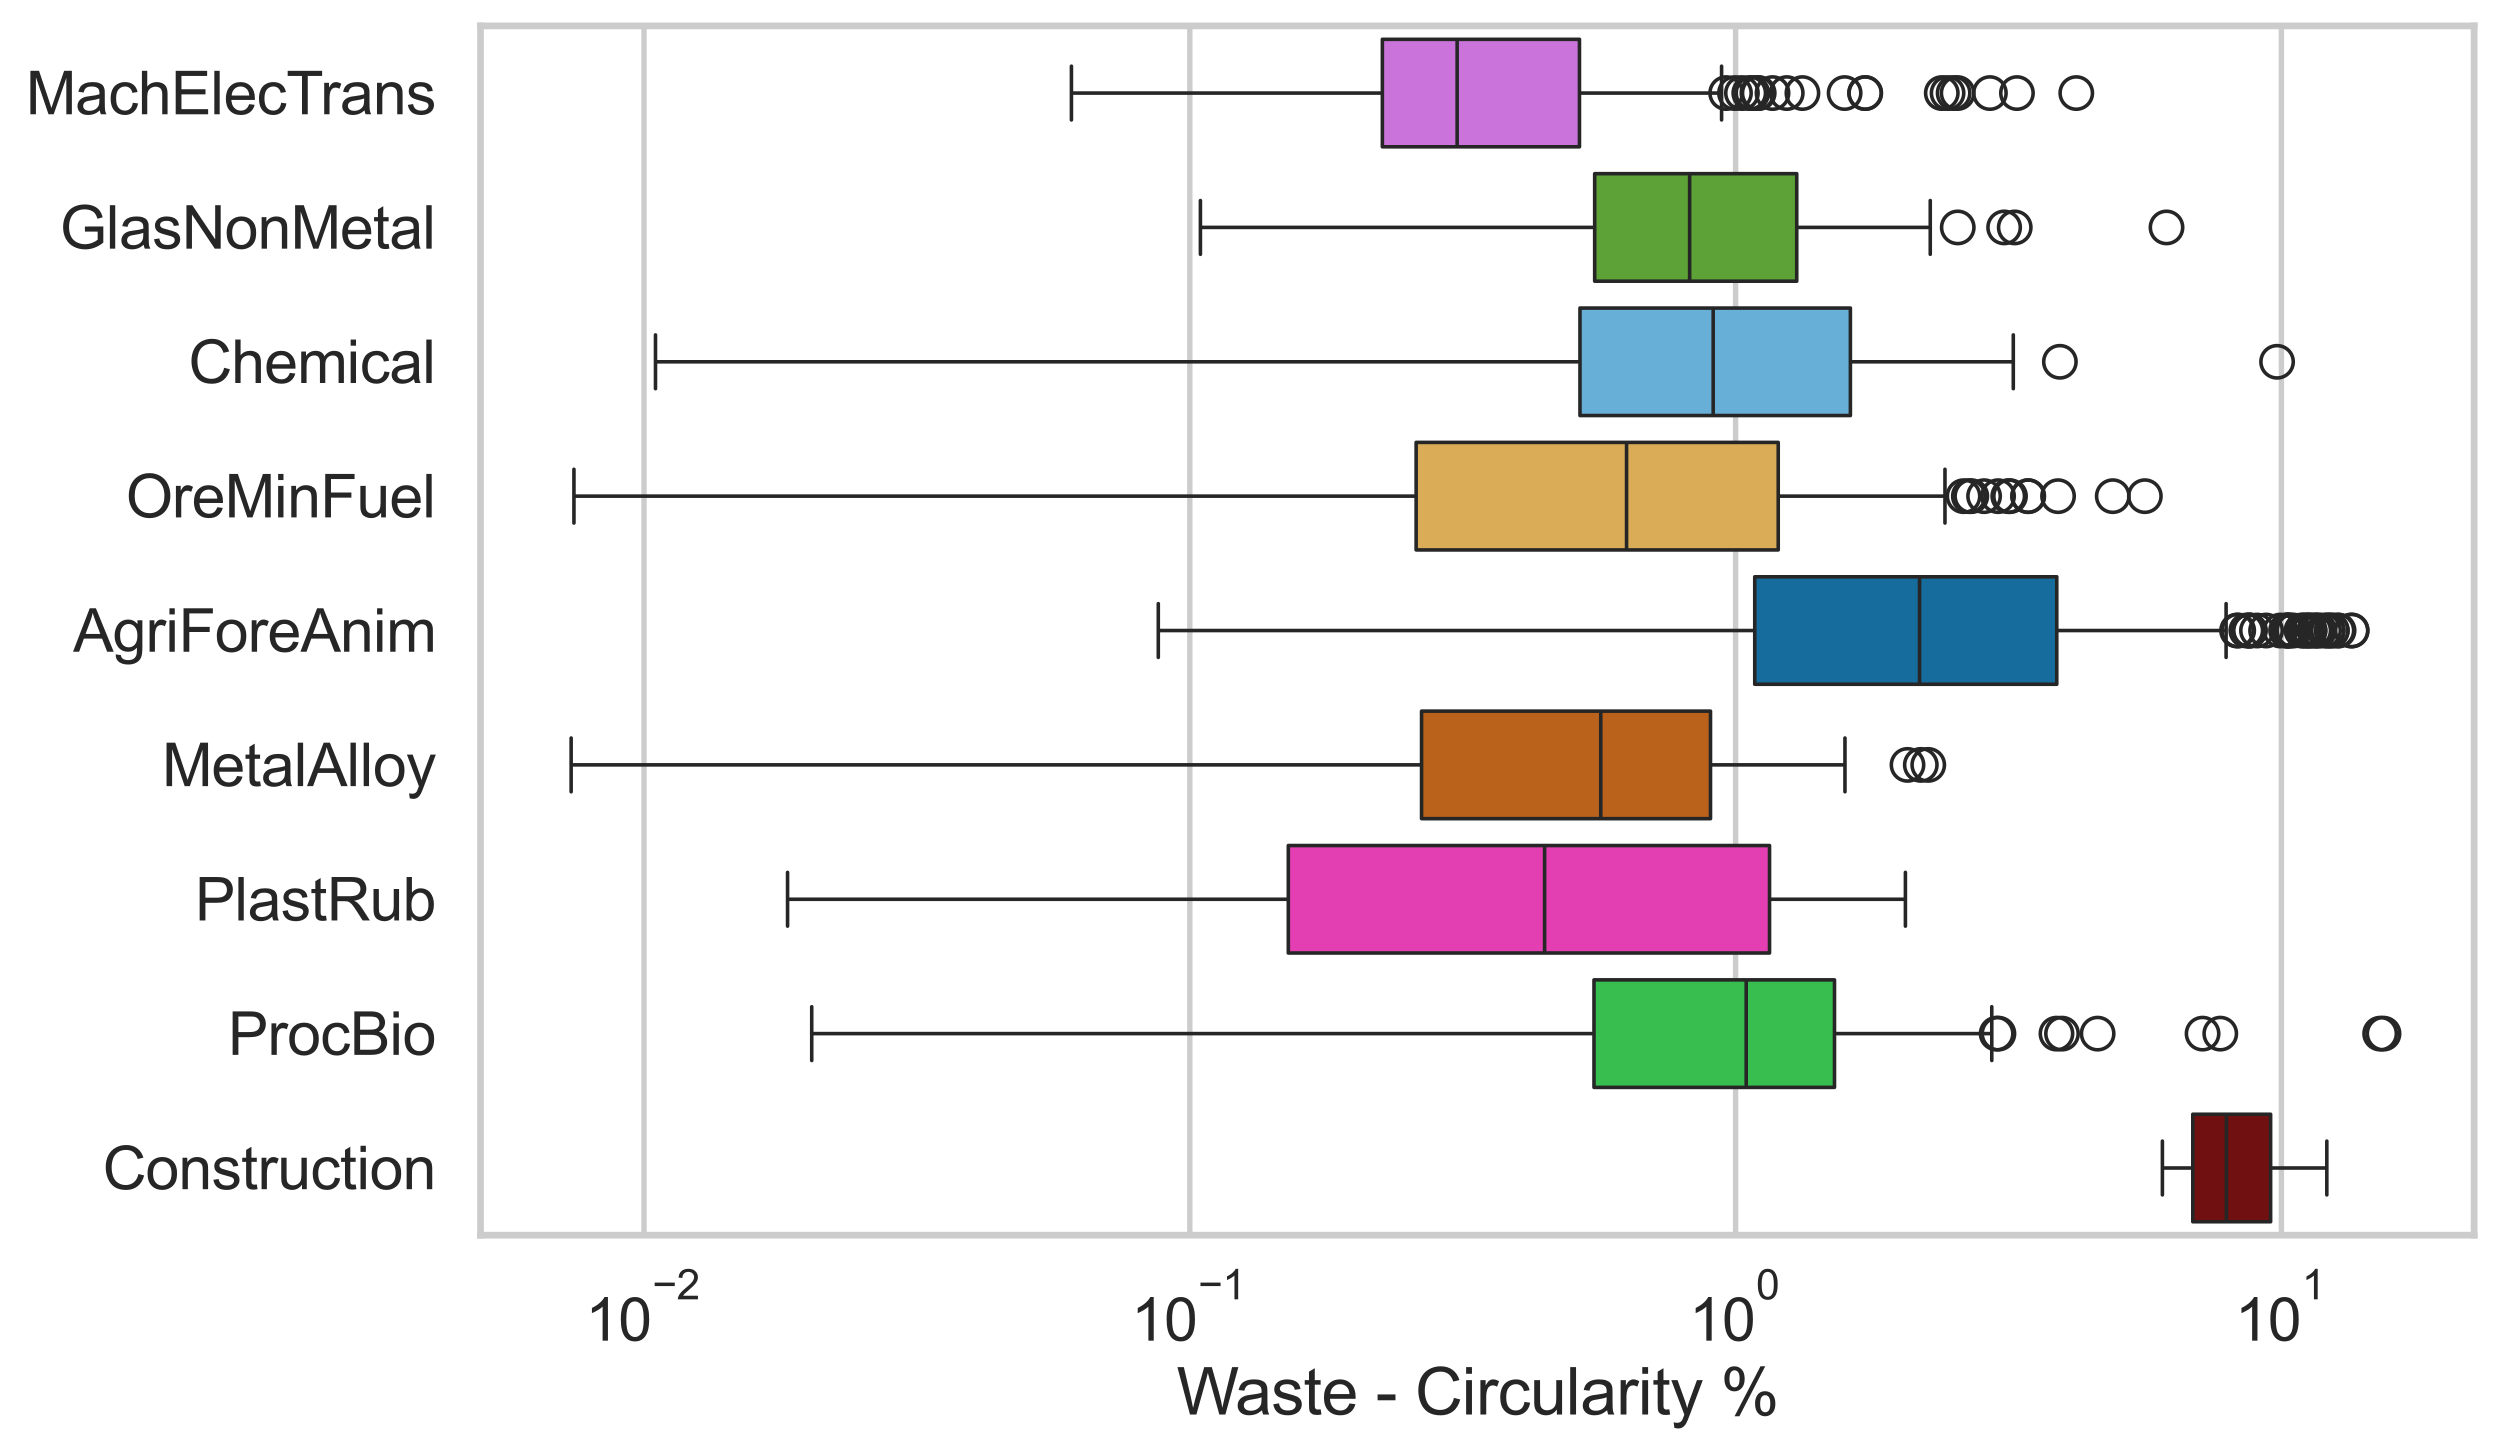 <?xml version="1.0" encoding="utf-8" standalone="no"?>
<!DOCTYPE svg PUBLIC "-//W3C//DTD SVG 1.1//EN"
  "http://www.w3.org/Graphics/SVG/1.1/DTD/svg11.dtd">
<svg xmlns:xlink="http://www.w3.org/1999/xlink" width="695.577pt" height="404.551pt" viewBox="0 0 695.577 404.551" xmlns="http://www.w3.org/2000/svg" version="1.1">
 <defs>
  <style type="text/css">*{stroke-linejoin: round; stroke-linecap: butt}</style>
 </defs>
 <g id="figure_1">
  <g id="patch_1">
   <path d="M 0 404.551 
L 695.577 404.551 
L 695.577 0 
L 0 0 
z
" style="fill: #ffffff"/>
  </g>
  <g id="axes_1">
   <g id="patch_2">
    <path d="M 133.697 343.665 
L 688.377 343.665 
L 688.377 7.2 
L 133.697 7.2 
z
" style="fill: #ffffff"/>
   </g>
   <g id="matplotlib.axis_1">
    <g id="xtick_1">
     <g id="line2d_1">
      <path d="M 179.188 343.665 
L 179.188 7.2 
" clip-path="url(#pd860e2f54c)" style="fill: none; stroke: #cccccc; stroke-width: 1.5; stroke-linecap: round"/>
     </g>
     <g id="text_1">
      <!-- $\mathdefault{10^{-2}}$ -->
      <g style="fill: #262626" transform="translate(162.853 373.18) scale(0.165 -0.165)">
       <defs>
        <path id="ArialMT-31" d="M 2384 0 
L 1822 0 
L 1822 3584 
Q 1619 3391 1289 3197 
Q 959 3003 697 2906 
L 697 3450 
Q 1169 3672 1522 3987 
Q 1875 4303 2022 4600 
L 2384 4600 
L 2384 0 
z
" transform="scale(0.016)"/>
        <path id="ArialMT-30" d="M 266 2259 
Q 266 3072 433 3567 
Q 600 4063 929 4331 
Q 1259 4600 1759 4600 
Q 2128 4600 2406 4451 
Q 2684 4303 2865 4023 
Q 3047 3744 3150 3342 
Q 3253 2941 3253 2259 
Q 3253 1453 3087 958 
Q 2922 463 2592 192 
Q 2263 -78 1759 -78 
Q 1097 -78 719 397 
Q 266 969 266 2259 
z
M 844 2259 
Q 844 1131 1108 757 
Q 1372 384 1759 384 
Q 2147 384 2411 759 
Q 2675 1134 2675 2259 
Q 2675 3391 2411 3762 
Q 2147 4134 1753 4134 
Q 1366 4134 1134 3806 
Q 844 3388 844 2259 
z
" transform="scale(0.016)"/>
        <path id="ArialMT-2212" d="M 3381 1997 
L 356 1997 
L 356 2522 
L 3381 2522 
L 3381 1997 
z
" transform="scale(0.016)"/>
        <path id="ArialMT-32" d="M 3222 541 
L 3222 0 
L 194 0 
Q 188 203 259 391 
Q 375 700 629 1000 
Q 884 1300 1366 1694 
Q 2113 2306 2375 2664 
Q 2638 3022 2638 3341 
Q 2638 3675 2398 3904 
Q 2159 4134 1775 4134 
Q 1369 4134 1125 3890 
Q 881 3647 878 3216 
L 300 3275 
Q 359 3922 746 4261 
Q 1134 4600 1788 4600 
Q 2447 4600 2831 4234 
Q 3216 3869 3216 3328 
Q 3216 3053 3103 2787 
Q 2991 2522 2730 2228 
Q 2469 1934 1863 1422 
Q 1356 997 1212 845 
Q 1069 694 975 541 
L 3222 541 
z
" transform="scale(0.016)"/>
       </defs>
       <use xlink:href="#ArialMT-31" transform="translate(0 0.994)"/>
       <use xlink:href="#ArialMT-30" transform="translate(55.615 0.994)"/>
       <use xlink:href="#ArialMT-2212" transform="translate(112.973 70.688) scale(0.7)"/>
       <use xlink:href="#ArialMT-32" transform="translate(153.852 70.688) scale(0.7)"/>
      </g>
     </g>
    </g>
    <g id="xtick_2">
     <g id="line2d_2">
      <path d="M 331.044 343.665 
L 331.044 7.2 
" clip-path="url(#pd860e2f54c)" style="fill: none; stroke: #cccccc; stroke-width: 1.5; stroke-linecap: round"/>
     </g>
     <g id="text_2">
      <!-- $\mathdefault{10^{-1}}$ -->
      <g style="fill: #262626" transform="translate(314.709 373.18) scale(0.165 -0.165)">
       <use xlink:href="#ArialMT-31" transform="translate(0 0.994)"/>
       <use xlink:href="#ArialMT-30" transform="translate(55.615 0.994)"/>
       <use xlink:href="#ArialMT-2212" transform="translate(112.973 70.688) scale(0.7)"/>
       <use xlink:href="#ArialMT-31" transform="translate(153.852 70.688) scale(0.7)"/>
      </g>
     </g>
    </g>
    <g id="xtick_3">
     <g id="line2d_3">
      <path d="M 482.899 343.665 
L 482.899 7.2 
" clip-path="url(#pd860e2f54c)" style="fill: none; stroke: #cccccc; stroke-width: 1.5; stroke-linecap: round"/>
     </g>
     <g id="text_3">
      <!-- $\mathdefault{10^{0}}$ -->
      <g style="fill: #262626" transform="translate(469.947 373.18) scale(0.165 -0.165)">
       <use xlink:href="#ArialMT-31" transform="translate(0 0.994)"/>
       <use xlink:href="#ArialMT-30" transform="translate(55.615 0.994)"/>
       <use xlink:href="#ArialMT-30" transform="translate(112.973 70.688) scale(0.7)"/>
      </g>
     </g>
    </g>
    <g id="xtick_4">
     <g id="line2d_4">
      <path d="M 634.755 343.665 
L 634.755 7.2 
" clip-path="url(#pd860e2f54c)" style="fill: none; stroke: #cccccc; stroke-width: 1.5; stroke-linecap: round"/>
     </g>
     <g id="text_4">
      <!-- $\mathdefault{10^{1}}$ -->
      <g style="fill: #262626" transform="translate(621.802 373.18) scale(0.165 -0.165)">
       <use xlink:href="#ArialMT-31" transform="translate(0 0.994)"/>
       <use xlink:href="#ArialMT-30" transform="translate(55.615 0.994)"/>
       <use xlink:href="#ArialMT-31" transform="translate(112.973 70.688) scale(0.7)"/>
      </g>
     </g>
    </g>
    <g id="xtick_5"/>
    <g id="xtick_6"/>
    <g id="xtick_7"/>
    <g id="xtick_8"/>
    <g id="xtick_9"/>
    <g id="xtick_10"/>
    <g id="xtick_11"/>
    <g id="xtick_12"/>
    <g id="xtick_13"/>
    <g id="xtick_14"/>
    <g id="xtick_15"/>
    <g id="xtick_16"/>
    <g id="xtick_17"/>
    <g id="xtick_18"/>
    <g id="xtick_19"/>
    <g id="xtick_20"/>
    <g id="xtick_21"/>
    <g id="xtick_22"/>
    <g id="xtick_23"/>
    <g id="xtick_24"/>
    <g id="xtick_25"/>
    <g id="xtick_26"/>
    <g id="xtick_27"/>
    <g id="xtick_28"/>
    <g id="xtick_29"/>
    <g id="xtick_30"/>
    <g id="xtick_31"/>
    <g id="xtick_32"/>
    <g id="xtick_33"/>
    <g id="text_5">
     <!-- Waste - Circularity % -->
     <g style="fill: #262626" transform="translate(327.366 393.563) scale(0.18 -0.18)">
      <defs>
       <path id="ArialMT-57" d="M 1294 0 
L 78 4581 
L 700 4581 
L 1397 1578 
Q 1509 1106 1591 641 
Q 1766 1375 1797 1488 
L 2669 4581 
L 3400 4581 
L 4056 2263 
Q 4303 1400 4413 641 
Q 4500 1075 4641 1638 
L 5359 4581 
L 5969 4581 
L 4713 0 
L 4128 0 
L 3163 3491 
Q 3041 3928 3019 4028 
Q 2947 3713 2884 3491 
L 1913 0 
L 1294 0 
z
" transform="scale(0.016)"/>
       <path id="ArialMT-61" d="M 2588 409 
Q 2275 144 1986 34 
Q 1697 -75 1366 -75 
Q 819 -75 525 192 
Q 231 459 231 875 
Q 231 1119 342 1320 
Q 453 1522 633 1644 
Q 813 1766 1038 1828 
Q 1203 1872 1538 1913 
Q 2219 1994 2541 2106 
Q 2544 2222 2544 2253 
Q 2544 2597 2384 2738 
Q 2169 2928 1744 2928 
Q 1347 2928 1158 2789 
Q 969 2650 878 2297 
L 328 2372 
Q 403 2725 575 2942 
Q 747 3159 1072 3276 
Q 1397 3394 1825 3394 
Q 2250 3394 2515 3294 
Q 2781 3194 2906 3042 
Q 3031 2891 3081 2659 
Q 3109 2516 3109 2141 
L 3109 1391 
Q 3109 606 3145 398 
Q 3181 191 3288 0 
L 2700 0 
Q 2613 175 2588 409 
z
M 2541 1666 
Q 2234 1541 1622 1453 
Q 1275 1403 1131 1340 
Q 988 1278 909 1158 
Q 831 1038 831 891 
Q 831 666 1001 516 
Q 1172 366 1500 366 
Q 1825 366 2078 508 
Q 2331 650 2450 897 
Q 2541 1088 2541 1459 
L 2541 1666 
z
" transform="scale(0.016)"/>
       <path id="ArialMT-73" d="M 197 991 
L 753 1078 
Q 800 744 1014 566 
Q 1228 388 1613 388 
Q 2000 388 2187 545 
Q 2375 703 2375 916 
Q 2375 1106 2209 1216 
Q 2094 1291 1634 1406 
Q 1016 1563 777 1677 
Q 538 1791 414 1992 
Q 291 2194 291 2438 
Q 291 2659 392 2848 
Q 494 3038 669 3163 
Q 800 3259 1026 3326 
Q 1253 3394 1513 3394 
Q 1903 3394 2198 3281 
Q 2494 3169 2634 2976 
Q 2775 2784 2828 2463 
L 2278 2388 
Q 2241 2644 2061 2787 
Q 1881 2931 1553 2931 
Q 1166 2931 1000 2803 
Q 834 2675 834 2503 
Q 834 2394 903 2306 
Q 972 2216 1119 2156 
Q 1203 2125 1616 2013 
Q 2213 1853 2448 1751 
Q 2684 1650 2818 1456 
Q 2953 1263 2953 975 
Q 2953 694 2789 445 
Q 2625 197 2315 61 
Q 2006 -75 1616 -75 
Q 969 -75 630 194 
Q 291 463 197 991 
z
" transform="scale(0.016)"/>
       <path id="ArialMT-74" d="M 1650 503 
L 1731 6 
Q 1494 -44 1306 -44 
Q 1000 -44 831 53 
Q 663 150 594 308 
Q 525 466 525 972 
L 525 2881 
L 113 2881 
L 113 3319 
L 525 3319 
L 525 4141 
L 1084 4478 
L 1084 3319 
L 1650 3319 
L 1650 2881 
L 1084 2881 
L 1084 941 
Q 1084 700 1114 631 
Q 1144 563 1211 522 
Q 1278 481 1403 481 
Q 1497 481 1650 503 
z
" transform="scale(0.016)"/>
       <path id="ArialMT-65" d="M 2694 1069 
L 3275 997 
Q 3138 488 2766 206 
Q 2394 -75 1816 -75 
Q 1088 -75 661 373 
Q 234 822 234 1631 
Q 234 2469 665 2931 
Q 1097 3394 1784 3394 
Q 2450 3394 2872 2941 
Q 3294 2488 3294 1666 
Q 3294 1616 3291 1516 
L 816 1516 
Q 847 969 1125 678 
Q 1403 388 1819 388 
Q 2128 388 2347 550 
Q 2566 713 2694 1069 
z
M 847 1978 
L 2700 1978 
Q 2663 2397 2488 2606 
Q 2219 2931 1791 2931 
Q 1403 2931 1139 2672 
Q 875 2413 847 1978 
z
" transform="scale(0.016)"/>
       <path id="ArialMT-20" transform="scale(0.016)"/>
       <path id="ArialMT-2d" d="M 203 1375 
L 203 1941 
L 1931 1941 
L 1931 1375 
L 203 1375 
z
" transform="scale(0.016)"/>
       <path id="ArialMT-43" d="M 3763 1606 
L 4369 1453 
Q 4178 706 3683 314 
Q 3188 -78 2472 -78 
Q 1731 -78 1267 223 
Q 803 525 561 1097 
Q 319 1669 319 2325 
Q 319 3041 592 3573 
Q 866 4106 1370 4382 
Q 1875 4659 2481 4659 
Q 3169 4659 3637 4309 
Q 4106 3959 4291 3325 
L 3694 3184 
Q 3534 3684 3231 3912 
Q 2928 4141 2469 4141 
Q 1941 4141 1586 3887 
Q 1231 3634 1087 3207 
Q 944 2781 944 2328 
Q 944 1744 1114 1308 
Q 1284 872 1643 656 
Q 2003 441 2422 441 
Q 2931 441 3284 734 
Q 3638 1028 3763 1606 
z
" transform="scale(0.016)"/>
       <path id="ArialMT-69" d="M 425 3934 
L 425 4581 
L 988 4581 
L 988 3934 
L 425 3934 
z
M 425 0 
L 425 3319 
L 988 3319 
L 988 0 
L 425 0 
z
" transform="scale(0.016)"/>
       <path id="ArialMT-72" d="M 416 0 
L 416 3319 
L 922 3319 
L 922 2816 
Q 1116 3169 1280 3281 
Q 1444 3394 1641 3394 
Q 1925 3394 2219 3213 
L 2025 2691 
Q 1819 2813 1613 2813 
Q 1428 2813 1281 2702 
Q 1134 2591 1072 2394 
Q 978 2094 978 1738 
L 978 0 
L 416 0 
z
" transform="scale(0.016)"/>
       <path id="ArialMT-63" d="M 2588 1216 
L 3141 1144 
Q 3050 572 2676 248 
Q 2303 -75 1759 -75 
Q 1078 -75 664 370 
Q 250 816 250 1647 
Q 250 2184 428 2587 
Q 606 2991 970 3192 
Q 1334 3394 1763 3394 
Q 2303 3394 2647 3120 
Q 2991 2847 3088 2344 
L 2541 2259 
Q 2463 2594 2264 2762 
Q 2066 2931 1784 2931 
Q 1359 2931 1093 2626 
Q 828 2322 828 1663 
Q 828 994 1084 691 
Q 1341 388 1753 388 
Q 2084 388 2306 591 
Q 2528 794 2588 1216 
z
" transform="scale(0.016)"/>
       <path id="ArialMT-75" d="M 2597 0 
L 2597 488 
Q 2209 -75 1544 -75 
Q 1250 -75 995 37 
Q 741 150 617 320 
Q 494 491 444 738 
Q 409 903 409 1263 
L 409 3319 
L 972 3319 
L 972 1478 
Q 972 1038 1006 884 
Q 1059 663 1231 536 
Q 1403 409 1656 409 
Q 1909 409 2131 539 
Q 2353 669 2445 892 
Q 2538 1116 2538 1541 
L 2538 3319 
L 3100 3319 
L 3100 0 
L 2597 0 
z
" transform="scale(0.016)"/>
       <path id="ArialMT-6c" d="M 409 0 
L 409 4581 
L 972 4581 
L 972 0 
L 409 0 
z
" transform="scale(0.016)"/>
       <path id="ArialMT-79" d="M 397 -1278 
L 334 -750 
Q 519 -800 656 -800 
Q 844 -800 956 -737 
Q 1069 -675 1141 -563 
Q 1194 -478 1313 -144 
Q 1328 -97 1363 -6 
L 103 3319 
L 709 3319 
L 1400 1397 
Q 1534 1031 1641 628 
Q 1738 1016 1872 1384 
L 2581 3319 
L 3144 3319 
L 1881 -56 
Q 1678 -603 1566 -809 
Q 1416 -1088 1222 -1217 
Q 1028 -1347 759 -1347 
Q 597 -1347 397 -1278 
z
" transform="scale(0.016)"/>
       <path id="ArialMT-25" d="M 372 3481 
Q 372 3972 619 4315 
Q 866 4659 1334 4659 
Q 1766 4659 2048 4351 
Q 2331 4044 2331 3447 
Q 2331 2866 2045 2552 
Q 1759 2238 1341 2238 
Q 925 2238 648 2547 
Q 372 2856 372 3481 
z
M 1350 4272 
Q 1141 4272 1002 4090 
Q 863 3909 863 3425 
Q 863 2984 1003 2804 
Q 1144 2625 1350 2625 
Q 1563 2625 1702 2806 
Q 1841 2988 1841 3469 
Q 1841 3913 1700 4092 
Q 1559 4272 1350 4272 
z
M 1353 -169 
L 3859 4659 
L 4316 4659 
L 1819 -169 
L 1353 -169 
z
M 3334 1075 
Q 3334 1569 3581 1911 
Q 3828 2253 4300 2253 
Q 4731 2253 5014 1945 
Q 5297 1638 5297 1041 
Q 5297 459 5011 145 
Q 4725 -169 4303 -169 
Q 3888 -169 3611 142 
Q 3334 453 3334 1075 
z
M 4316 1866 
Q 4103 1866 3964 1684 
Q 3825 1503 3825 1019 
Q 3825 581 3965 400 
Q 4106 219 4313 219 
Q 4528 219 4667 400 
Q 4806 581 4806 1063 
Q 4806 1506 4665 1686 
Q 4525 1866 4316 1866 
z
" transform="scale(0.016)"/>
      </defs>
      <use xlink:href="#ArialMT-57"/>
      <use xlink:href="#ArialMT-61" transform="translate(90.635 0)"/>
      <use xlink:href="#ArialMT-73" transform="translate(146.25 0)"/>
      <use xlink:href="#ArialMT-74" transform="translate(196.25 0)"/>
      <use xlink:href="#ArialMT-65" transform="translate(224.033 0)"/>
      <use xlink:href="#ArialMT-20" transform="translate(279.648 0)"/>
      <use xlink:href="#ArialMT-2d" transform="translate(307.432 0)"/>
      <use xlink:href="#ArialMT-20" transform="translate(340.732 0)"/>
      <use xlink:href="#ArialMT-43" transform="translate(368.516 0)"/>
      <use xlink:href="#ArialMT-69" transform="translate(440.732 0)"/>
      <use xlink:href="#ArialMT-72" transform="translate(462.949 0)"/>
      <use xlink:href="#ArialMT-63" transform="translate(496.25 0)"/>
      <use xlink:href="#ArialMT-75" transform="translate(546.25 0)"/>
      <use xlink:href="#ArialMT-6c" transform="translate(601.865 0)"/>
      <use xlink:href="#ArialMT-61" transform="translate(624.082 0)"/>
      <use xlink:href="#ArialMT-72" transform="translate(679.697 0)"/>
      <use xlink:href="#ArialMT-69" transform="translate(712.998 0)"/>
      <use xlink:href="#ArialMT-74" transform="translate(735.215 0)"/>
      <use xlink:href="#ArialMT-79" transform="translate(762.998 0)"/>
      <use xlink:href="#ArialMT-20" transform="translate(812.998 0)"/>
      <use xlink:href="#ArialMT-25" transform="translate(840.781 0)"/>
     </g>
    </g>
   </g>
   <g id="matplotlib.axis_2">
    <g id="ytick_1">
     <g id="text_6">
      <!-- MachElecTrans -->
      <g style="fill: #262626" transform="translate(7.2 31.798) scale(0.165 -0.165)">
       <defs>
        <path id="ArialMT-4d" d="M 475 0 
L 475 4581 
L 1388 4581 
L 2472 1338 
Q 2622 884 2691 659 
Q 2769 909 2934 1394 
L 4031 4581 
L 4847 4581 
L 4847 0 
L 4263 0 
L 4263 3834 
L 2931 0 
L 2384 0 
L 1059 3900 
L 1059 0 
L 475 0 
z
" transform="scale(0.016)"/>
        <path id="ArialMT-68" d="M 422 0 
L 422 4581 
L 984 4581 
L 984 2938 
Q 1378 3394 1978 3394 
Q 2347 3394 2619 3248 
Q 2891 3103 3008 2847 
Q 3125 2591 3125 2103 
L 3125 0 
L 2563 0 
L 2563 2103 
Q 2563 2525 2380 2717 
Q 2197 2909 1863 2909 
Q 1613 2909 1392 2779 
Q 1172 2650 1078 2428 
Q 984 2206 984 1816 
L 984 0 
L 422 0 
z
" transform="scale(0.016)"/>
        <path id="ArialMT-45" d="M 506 0 
L 506 4581 
L 3819 4581 
L 3819 4041 
L 1113 4041 
L 1113 2638 
L 3647 2638 
L 3647 2100 
L 1113 2100 
L 1113 541 
L 3925 541 
L 3925 0 
L 506 0 
z
" transform="scale(0.016)"/>
        <path id="ArialMT-54" d="M 1659 0 
L 1659 4041 
L 150 4041 
L 150 4581 
L 3781 4581 
L 3781 4041 
L 2266 4041 
L 2266 0 
L 1659 0 
z
" transform="scale(0.016)"/>
        <path id="ArialMT-6e" d="M 422 0 
L 422 3319 
L 928 3319 
L 928 2847 
Q 1294 3394 1984 3394 
Q 2284 3394 2536 3286 
Q 2788 3178 2913 3003 
Q 3038 2828 3088 2588 
Q 3119 2431 3119 2041 
L 3119 0 
L 2556 0 
L 2556 2019 
Q 2556 2363 2490 2533 
Q 2425 2703 2258 2804 
Q 2091 2906 1866 2906 
Q 1506 2906 1245 2678 
Q 984 2450 984 1813 
L 984 0 
L 422 0 
z
" transform="scale(0.016)"/>
       </defs>
       <use xlink:href="#ArialMT-4d"/>
       <use xlink:href="#ArialMT-61" transform="translate(83.301 0)"/>
       <use xlink:href="#ArialMT-63" transform="translate(138.916 0)"/>
       <use xlink:href="#ArialMT-68" transform="translate(188.916 0)"/>
       <use xlink:href="#ArialMT-45" transform="translate(244.531 0)"/>
       <use xlink:href="#ArialMT-6c" transform="translate(311.23 0)"/>
       <use xlink:href="#ArialMT-65" transform="translate(333.447 0)"/>
       <use xlink:href="#ArialMT-63" transform="translate(389.062 0)"/>
       <use xlink:href="#ArialMT-54" transform="translate(439.062 0)"/>
       <use xlink:href="#ArialMT-72" transform="translate(496.396 0)"/>
       <use xlink:href="#ArialMT-61" transform="translate(529.697 0)"/>
       <use xlink:href="#ArialMT-6e" transform="translate(585.312 0)"/>
       <use xlink:href="#ArialMT-73" transform="translate(640.928 0)"/>
      </g>
     </g>
    </g>
    <g id="ytick_2">
     <g id="text_7">
      <!-- GlasNonMetal -->
      <g style="fill: #262626" transform="translate(16.659 69.183) scale(0.165 -0.165)">
       <defs>
        <path id="ArialMT-47" d="M 2638 1797 
L 2638 2334 
L 4578 2338 
L 4578 638 
Q 4131 281 3656 101 
Q 3181 -78 2681 -78 
Q 2006 -78 1454 211 
Q 903 500 622 1047 
Q 341 1594 341 2269 
Q 341 2938 620 3517 
Q 900 4097 1425 4378 
Q 1950 4659 2634 4659 
Q 3131 4659 3532 4498 
Q 3934 4338 4162 4050 
Q 4391 3763 4509 3300 
L 3963 3150 
Q 3859 3500 3706 3700 
Q 3553 3900 3268 4020 
Q 2984 4141 2638 4141 
Q 2222 4141 1919 4014 
Q 1616 3888 1430 3681 
Q 1244 3475 1141 3228 
Q 966 2803 966 2306 
Q 966 1694 1177 1281 
Q 1388 869 1791 669 
Q 2194 469 2647 469 
Q 3041 469 3416 620 
Q 3791 772 3984 944 
L 3984 1797 
L 2638 1797 
z
" transform="scale(0.016)"/>
        <path id="ArialMT-4e" d="M 488 0 
L 488 4581 
L 1109 4581 
L 3516 984 
L 3516 4581 
L 4097 4581 
L 4097 0 
L 3475 0 
L 1069 3600 
L 1069 0 
L 488 0 
z
" transform="scale(0.016)"/>
        <path id="ArialMT-6f" d="M 213 1659 
Q 213 2581 725 3025 
Q 1153 3394 1769 3394 
Q 2453 3394 2887 2945 
Q 3322 2497 3322 1706 
Q 3322 1066 3130 698 
Q 2938 331 2570 128 
Q 2203 -75 1769 -75 
Q 1072 -75 642 372 
Q 213 819 213 1659 
z
M 791 1659 
Q 791 1022 1069 705 
Q 1347 388 1769 388 
Q 2188 388 2466 706 
Q 2744 1025 2744 1678 
Q 2744 2294 2464 2611 
Q 2184 2928 1769 2928 
Q 1347 2928 1069 2612 
Q 791 2297 791 1659 
z
" transform="scale(0.016)"/>
       </defs>
       <use xlink:href="#ArialMT-47"/>
       <use xlink:href="#ArialMT-6c" transform="translate(77.783 0)"/>
       <use xlink:href="#ArialMT-61" transform="translate(100 0)"/>
       <use xlink:href="#ArialMT-73" transform="translate(155.615 0)"/>
       <use xlink:href="#ArialMT-4e" transform="translate(205.615 0)"/>
       <use xlink:href="#ArialMT-6f" transform="translate(277.832 0)"/>
       <use xlink:href="#ArialMT-6e" transform="translate(333.447 0)"/>
       <use xlink:href="#ArialMT-4d" transform="translate(389.062 0)"/>
       <use xlink:href="#ArialMT-65" transform="translate(472.363 0)"/>
       <use xlink:href="#ArialMT-74" transform="translate(527.979 0)"/>
       <use xlink:href="#ArialMT-61" transform="translate(555.762 0)"/>
       <use xlink:href="#ArialMT-6c" transform="translate(611.377 0)"/>
      </g>
     </g>
    </g>
    <g id="ytick_3">
     <g id="text_8">
      <!-- Chemical -->
      <g style="fill: #262626" transform="translate(52.428 106.568) scale(0.165 -0.165)">
       <defs>
        <path id="ArialMT-6d" d="M 422 0 
L 422 3319 
L 925 3319 
L 925 2853 
Q 1081 3097 1340 3245 
Q 1600 3394 1931 3394 
Q 2300 3394 2536 3241 
Q 2772 3088 2869 2813 
Q 3263 3394 3894 3394 
Q 4388 3394 4653 3120 
Q 4919 2847 4919 2278 
L 4919 0 
L 4359 0 
L 4359 2091 
Q 4359 2428 4304 2576 
Q 4250 2725 4106 2815 
Q 3963 2906 3769 2906 
Q 3419 2906 3187 2673 
Q 2956 2441 2956 1928 
L 2956 0 
L 2394 0 
L 2394 2156 
Q 2394 2531 2256 2718 
Q 2119 2906 1806 2906 
Q 1569 2906 1367 2781 
Q 1166 2656 1075 2415 
Q 984 2175 984 1722 
L 984 0 
L 422 0 
z
" transform="scale(0.016)"/>
       </defs>
       <use xlink:href="#ArialMT-43"/>
       <use xlink:href="#ArialMT-68" transform="translate(72.217 0)"/>
       <use xlink:href="#ArialMT-65" transform="translate(127.832 0)"/>
       <use xlink:href="#ArialMT-6d" transform="translate(183.447 0)"/>
       <use xlink:href="#ArialMT-69" transform="translate(266.748 0)"/>
       <use xlink:href="#ArialMT-63" transform="translate(288.965 0)"/>
       <use xlink:href="#ArialMT-61" transform="translate(338.965 0)"/>
       <use xlink:href="#ArialMT-6c" transform="translate(394.58 0)"/>
      </g>
     </g>
    </g>
    <g id="ytick_4">
     <g id="text_9">
      <!-- OreMinFuel -->
      <g style="fill: #262626" transform="translate(35.013 143.953) scale(0.165 -0.165)">
       <defs>
        <path id="ArialMT-4f" d="M 309 2231 
Q 309 3372 921 4017 
Q 1534 4663 2503 4663 
Q 3138 4663 3647 4359 
Q 4156 4056 4423 3514 
Q 4691 2972 4691 2284 
Q 4691 1588 4409 1038 
Q 4128 488 3612 205 
Q 3097 -78 2500 -78 
Q 1853 -78 1343 234 
Q 834 547 571 1087 
Q 309 1628 309 2231 
z
M 934 2222 
Q 934 1394 1379 917 
Q 1825 441 2497 441 
Q 3181 441 3623 922 
Q 4066 1403 4066 2288 
Q 4066 2847 3877 3264 
Q 3688 3681 3323 3911 
Q 2959 4141 2506 4141 
Q 1863 4141 1398 3698 
Q 934 3256 934 2222 
z
" transform="scale(0.016)"/>
        <path id="ArialMT-46" d="M 525 0 
L 525 4581 
L 3616 4581 
L 3616 4041 
L 1131 4041 
L 1131 2622 
L 3281 2622 
L 3281 2081 
L 1131 2081 
L 1131 0 
L 525 0 
z
" transform="scale(0.016)"/>
       </defs>
       <use xlink:href="#ArialMT-4f"/>
       <use xlink:href="#ArialMT-72" transform="translate(77.783 0)"/>
       <use xlink:href="#ArialMT-65" transform="translate(111.084 0)"/>
       <use xlink:href="#ArialMT-4d" transform="translate(166.699 0)"/>
       <use xlink:href="#ArialMT-69" transform="translate(250 0)"/>
       <use xlink:href="#ArialMT-6e" transform="translate(272.217 0)"/>
       <use xlink:href="#ArialMT-46" transform="translate(327.832 0)"/>
       <use xlink:href="#ArialMT-75" transform="translate(388.916 0)"/>
       <use xlink:href="#ArialMT-65" transform="translate(444.531 0)"/>
       <use xlink:href="#ArialMT-6c" transform="translate(500.146 0)"/>
      </g>
     </g>
    </g>
    <g id="ytick_5">
     <g id="text_10">
      <!-- AgriForeAnim -->
      <g style="fill: #262626" transform="translate(20.341 181.337) scale(0.165 -0.165)">
       <defs>
        <path id="ArialMT-41" d="M -9 0 
L 1750 4581 
L 2403 4581 
L 4278 0 
L 3588 0 
L 3053 1388 
L 1138 1388 
L 634 0 
L -9 0 
z
M 1313 1881 
L 2866 1881 
L 2388 3150 
Q 2169 3728 2063 4100 
Q 1975 3659 1816 3225 
L 1313 1881 
z
" transform="scale(0.016)"/>
        <path id="ArialMT-67" d="M 319 -275 
L 866 -356 
Q 900 -609 1056 -725 
Q 1266 -881 1628 -881 
Q 2019 -881 2231 -725 
Q 2444 -569 2519 -288 
Q 2563 -116 2559 434 
Q 2191 0 1641 0 
Q 956 0 581 494 
Q 206 988 206 1678 
Q 206 2153 378 2554 
Q 550 2956 876 3175 
Q 1203 3394 1644 3394 
Q 2231 3394 2613 2919 
L 2613 3319 
L 3131 3319 
L 3131 450 
Q 3131 -325 2973 -648 
Q 2816 -972 2473 -1159 
Q 2131 -1347 1631 -1347 
Q 1038 -1347 672 -1080 
Q 306 -813 319 -275 
z
M 784 1719 
Q 784 1066 1043 766 
Q 1303 466 1694 466 
Q 2081 466 2343 764 
Q 2606 1063 2606 1700 
Q 2606 2309 2336 2618 
Q 2066 2928 1684 2928 
Q 1309 2928 1046 2623 
Q 784 2319 784 1719 
z
" transform="scale(0.016)"/>
       </defs>
       <use xlink:href="#ArialMT-41"/>
       <use xlink:href="#ArialMT-67" transform="translate(66.699 0)"/>
       <use xlink:href="#ArialMT-72" transform="translate(122.314 0)"/>
       <use xlink:href="#ArialMT-69" transform="translate(155.615 0)"/>
       <use xlink:href="#ArialMT-46" transform="translate(177.832 0)"/>
       <use xlink:href="#ArialMT-6f" transform="translate(238.916 0)"/>
       <use xlink:href="#ArialMT-72" transform="translate(294.531 0)"/>
       <use xlink:href="#ArialMT-65" transform="translate(327.832 0)"/>
       <use xlink:href="#ArialMT-41" transform="translate(383.447 0)"/>
       <use xlink:href="#ArialMT-6e" transform="translate(450.146 0)"/>
       <use xlink:href="#ArialMT-69" transform="translate(505.762 0)"/>
       <use xlink:href="#ArialMT-6d" transform="translate(527.979 0)"/>
      </g>
     </g>
    </g>
    <g id="ytick_6">
     <g id="text_11">
      <!-- MetalAlloy -->
      <g style="fill: #262626" transform="translate(45.088 218.722) scale(0.165 -0.165)">
       <use xlink:href="#ArialMT-4d"/>
       <use xlink:href="#ArialMT-65" transform="translate(83.301 0)"/>
       <use xlink:href="#ArialMT-74" transform="translate(138.916 0)"/>
       <use xlink:href="#ArialMT-61" transform="translate(166.699 0)"/>
       <use xlink:href="#ArialMT-6c" transform="translate(222.314 0)"/>
       <use xlink:href="#ArialMT-41" transform="translate(244.531 0)"/>
       <use xlink:href="#ArialMT-6c" transform="translate(311.23 0)"/>
       <use xlink:href="#ArialMT-6c" transform="translate(333.447 0)"/>
       <use xlink:href="#ArialMT-6f" transform="translate(355.664 0)"/>
       <use xlink:href="#ArialMT-79" transform="translate(411.279 0)"/>
      </g>
     </g>
    </g>
    <g id="ytick_7">
     <g id="text_12">
      <!-- PlastRub -->
      <g style="fill: #262626" transform="translate(54.248 256.107) scale(0.165 -0.165)">
       <defs>
        <path id="ArialMT-50" d="M 494 0 
L 494 4581 
L 2222 4581 
Q 2678 4581 2919 4538 
Q 3256 4481 3484 4323 
Q 3713 4166 3852 3881 
Q 3991 3597 3991 3256 
Q 3991 2672 3619 2267 
Q 3247 1863 2275 1863 
L 1100 1863 
L 1100 0 
L 494 0 
z
M 1100 2403 
L 2284 2403 
Q 2872 2403 3119 2622 
Q 3366 2841 3366 3238 
Q 3366 3525 3220 3729 
Q 3075 3934 2838 4000 
Q 2684 4041 2272 4041 
L 1100 4041 
L 1100 2403 
z
" transform="scale(0.016)"/>
        <path id="ArialMT-52" d="M 503 0 
L 503 4581 
L 2534 4581 
Q 3147 4581 3465 4457 
Q 3784 4334 3975 4021 
Q 4166 3709 4166 3331 
Q 4166 2844 3850 2509 
Q 3534 2175 2875 2084 
Q 3116 1969 3241 1856 
Q 3506 1613 3744 1247 
L 4541 0 
L 3778 0 
L 3172 953 
Q 2906 1366 2734 1584 
Q 2563 1803 2427 1890 
Q 2291 1978 2150 2013 
Q 2047 2034 1813 2034 
L 1109 2034 
L 1109 0 
L 503 0 
z
M 1109 2559 
L 2413 2559 
Q 2828 2559 3062 2645 
Q 3297 2731 3419 2920 
Q 3541 3109 3541 3331 
Q 3541 3656 3305 3865 
Q 3069 4075 2559 4075 
L 1109 4075 
L 1109 2559 
z
" transform="scale(0.016)"/>
        <path id="ArialMT-62" d="M 941 0 
L 419 0 
L 419 4581 
L 981 4581 
L 981 2947 
Q 1338 3394 1891 3394 
Q 2197 3394 2470 3270 
Q 2744 3147 2920 2923 
Q 3097 2700 3197 2384 
Q 3297 2069 3297 1709 
Q 3297 856 2875 390 
Q 2453 -75 1863 -75 
Q 1275 -75 941 416 
L 941 0 
z
M 934 1684 
Q 934 1088 1097 822 
Q 1363 388 1816 388 
Q 2184 388 2453 708 
Q 2722 1028 2722 1663 
Q 2722 2313 2464 2622 
Q 2206 2931 1841 2931 
Q 1472 2931 1203 2611 
Q 934 2291 934 1684 
z
" transform="scale(0.016)"/>
       </defs>
       <use xlink:href="#ArialMT-50"/>
       <use xlink:href="#ArialMT-6c" transform="translate(66.699 0)"/>
       <use xlink:href="#ArialMT-61" transform="translate(88.916 0)"/>
       <use xlink:href="#ArialMT-73" transform="translate(144.531 0)"/>
       <use xlink:href="#ArialMT-74" transform="translate(194.531 0)"/>
       <use xlink:href="#ArialMT-52" transform="translate(222.314 0)"/>
       <use xlink:href="#ArialMT-75" transform="translate(294.531 0)"/>
       <use xlink:href="#ArialMT-62" transform="translate(350.146 0)"/>
      </g>
     </g>
    </g>
    <g id="ytick_8">
     <g id="text_13">
      <!-- ProcBio -->
      <g style="fill: #262626" transform="translate(63.424 293.492) scale(0.165 -0.165)">
       <defs>
        <path id="ArialMT-42" d="M 469 0 
L 469 4581 
L 2188 4581 
Q 2713 4581 3030 4442 
Q 3347 4303 3526 4014 
Q 3706 3725 3706 3409 
Q 3706 3116 3547 2856 
Q 3388 2597 3066 2438 
Q 3481 2316 3704 2022 
Q 3928 1728 3928 1328 
Q 3928 1006 3792 729 
Q 3656 453 3456 303 
Q 3256 153 2954 76 
Q 2653 0 2216 0 
L 469 0 
z
M 1075 2656 
L 2066 2656 
Q 2469 2656 2644 2709 
Q 2875 2778 2992 2937 
Q 3109 3097 3109 3338 
Q 3109 3566 3000 3739 
Q 2891 3913 2687 3977 
Q 2484 4041 1991 4041 
L 1075 4041 
L 1075 2656 
z
M 1075 541 
L 2216 541 
Q 2509 541 2628 563 
Q 2838 600 2978 687 
Q 3119 775 3209 942 
Q 3300 1109 3300 1328 
Q 3300 1584 3169 1773 
Q 3038 1963 2805 2039 
Q 2572 2116 2134 2116 
L 1075 2116 
L 1075 541 
z
" transform="scale(0.016)"/>
       </defs>
       <use xlink:href="#ArialMT-50"/>
       <use xlink:href="#ArialMT-72" transform="translate(66.699 0)"/>
       <use xlink:href="#ArialMT-6f" transform="translate(100 0)"/>
       <use xlink:href="#ArialMT-63" transform="translate(155.615 0)"/>
       <use xlink:href="#ArialMT-42" transform="translate(205.615 0)"/>
       <use xlink:href="#ArialMT-69" transform="translate(272.314 0)"/>
       <use xlink:href="#ArialMT-6f" transform="translate(294.531 0)"/>
      </g>
     </g>
    </g>
    <g id="ytick_9">
     <g id="text_14">
      <!-- Construction -->
      <g style="fill: #262626" transform="translate(28.575 330.877) scale(0.165 -0.165)">
       <use xlink:href="#ArialMT-43"/>
       <use xlink:href="#ArialMT-6f" transform="translate(72.217 0)"/>
       <use xlink:href="#ArialMT-6e" transform="translate(127.832 0)"/>
       <use xlink:href="#ArialMT-73" transform="translate(183.447 0)"/>
       <use xlink:href="#ArialMT-74" transform="translate(233.447 0)"/>
       <use xlink:href="#ArialMT-72" transform="translate(261.23 0)"/>
       <use xlink:href="#ArialMT-75" transform="translate(294.531 0)"/>
       <use xlink:href="#ArialMT-63" transform="translate(350.146 0)"/>
       <use xlink:href="#ArialMT-74" transform="translate(400.146 0)"/>
       <use xlink:href="#ArialMT-69" transform="translate(427.93 0)"/>
       <use xlink:href="#ArialMT-6f" transform="translate(450.146 0)"/>
       <use xlink:href="#ArialMT-6e" transform="translate(505.762 0)"/>
      </g>
     </g>
    </g>
   </g>
   <g id="patch_3">
    <path d="M 384.616 10.938 
L 384.616 40.846 
L 439.456 40.846 
L 439.456 10.938 
L 384.616 10.938 
z
" clip-path="url(#pd860e2f54c)" style="fill: #ca74db; stroke: #262626; stroke-linejoin: miter"/>
   </g>
   <g id="line2d_5">
    <path d="M 384.616 25.892 
L 298.104 25.892 
" clip-path="url(#pd860e2f54c)" style="fill: none; stroke: #262626"/>
   </g>
   <g id="line2d_6">
    <path d="M 439.456 25.892 
L 478.997 25.892 
" clip-path="url(#pd860e2f54c)" style="fill: none; stroke: #262626"/>
   </g>
   <g id="line2d_7">
    <path d="M 298.104 18.415 
L 298.104 33.369 
" clip-path="url(#pd860e2f54c)" style="fill: none; stroke: #262626; stroke-linecap: round"/>
   </g>
   <g id="line2d_8">
    <path d="M 478.997 18.415 
L 478.997 33.369 
" clip-path="url(#pd860e2f54c)" style="fill: none; stroke: #262626; stroke-linecap: round"/>
   </g>
   <g id="line2d_9">
    <defs>
     <path id="mef31104e72" d="M 0 4.5 
C 1.193 4.5 2.338 4.026 3.182 3.182 
C 4.026 2.338 4.5 1.193 4.5 0 
C 4.5 -1.193 4.026 -2.338 3.182 -3.182 
C 2.338 -4.026 1.193 -4.5 0 -4.5 
C -1.193 -4.5 -2.338 -4.026 -3.182 -3.182 
C -4.026 -2.338 -4.5 -1.193 -4.5 0 
C -4.5 1.193 -4.026 2.338 -3.182 3.182 
C -2.338 4.026 -1.193 4.5 0 4.5 
z
" style="stroke: #262626"/>
    </defs>
    <g clip-path="url(#pd860e2f54c)">
     <use xlink:href="#mef31104e72" x="484.659" y="25.892" style="fill-opacity: 0; stroke: #262626"/>
     <use xlink:href="#mef31104e72" x="540.262" y="25.892" style="fill-opacity: 0; stroke: #262626"/>
     <use xlink:href="#mef31104e72" x="501.49" y="25.892" style="fill-opacity: 0; stroke: #262626"/>
     <use xlink:href="#mef31104e72" x="561.179" y="25.892" style="fill-opacity: 0; stroke: #262626"/>
     <use xlink:href="#mef31104e72" x="486.706" y="25.892" style="fill-opacity: 0; stroke: #262626"/>
     <use xlink:href="#mef31104e72" x="480.264" y="25.892" style="fill-opacity: 0; stroke: #262626"/>
     <use xlink:href="#mef31104e72" x="544.66" y="25.892" style="fill-opacity: 0; stroke: #262626"/>
     <use xlink:href="#mef31104e72" x="513.232" y="25.892" style="fill-opacity: 0; stroke: #262626"/>
     <use xlink:href="#mef31104e72" x="487.57" y="25.892" style="fill-opacity: 0; stroke: #262626"/>
     <use xlink:href="#mef31104e72" x="493.17" y="25.892" style="fill-opacity: 0; stroke: #262626"/>
     <use xlink:href="#mef31104e72" x="553.656" y="25.892" style="fill-opacity: 0; stroke: #262626"/>
     <use xlink:href="#mef31104e72" x="488.966" y="25.892" style="fill-opacity: 0; stroke: #262626"/>
     <use xlink:href="#mef31104e72" x="497.131" y="25.892" style="fill-opacity: 0; stroke: #262626"/>
     <use xlink:href="#mef31104e72" x="489.321" y="25.892" style="fill-opacity: 0; stroke: #262626"/>
     <use xlink:href="#mef31104e72" x="518.915" y="25.892" style="fill-opacity: 0; stroke: #262626"/>
     <use xlink:href="#mef31104e72" x="482.725" y="25.892" style="fill-opacity: 0; stroke: #262626"/>
     <use xlink:href="#mef31104e72" x="543.562" y="25.892" style="fill-opacity: 0; stroke: #262626"/>
     <use xlink:href="#mef31104e72" x="577.686" y="25.892" style="fill-opacity: 0; stroke: #262626"/>
     <use xlink:href="#mef31104e72" x="518.974" y="25.892" style="fill-opacity: 0; stroke: #262626"/>
     <use xlink:href="#mef31104e72" x="541.875" y="25.892" style="fill-opacity: 0; stroke: #262626"/>
    </g>
   </g>
   <g id="patch_4">
    <path d="M 443.69 48.323 
L 443.69 78.231 
L 499.908 78.231 
L 499.908 48.323 
L 443.69 48.323 
z
" clip-path="url(#pd860e2f54c)" style="fill: #5ca236; stroke: #262626; stroke-linejoin: miter"/>
   </g>
   <g id="line2d_10">
    <path d="M 443.69 63.277 
L 333.993 63.277 
" clip-path="url(#pd860e2f54c)" style="fill: none; stroke: #262626"/>
   </g>
   <g id="line2d_11">
    <path d="M 499.908 63.277 
L 537.056 63.277 
" clip-path="url(#pd860e2f54c)" style="fill: none; stroke: #262626"/>
   </g>
   <g id="line2d_12">
    <path d="M 333.993 55.8 
L 333.993 70.754 
" clip-path="url(#pd860e2f54c)" style="fill: none; stroke: #262626; stroke-linecap: round"/>
   </g>
   <g id="line2d_13">
    <path d="M 537.056 55.8 
L 537.056 70.754 
" clip-path="url(#pd860e2f54c)" style="fill: none; stroke: #262626; stroke-linecap: round"/>
   </g>
   <g id="line2d_14">
    <g clip-path="url(#pd860e2f54c)">
     <use xlink:href="#mef31104e72" x="560.563" y="63.277" style="fill-opacity: 0; stroke: #262626"/>
     <use xlink:href="#mef31104e72" x="602.791" y="63.277" style="fill-opacity: 0; stroke: #262626"/>
     <use xlink:href="#mef31104e72" x="544.707" y="63.277" style="fill-opacity: 0; stroke: #262626"/>
     <use xlink:href="#mef31104e72" x="557.611" y="63.277" style="fill-opacity: 0; stroke: #262626"/>
    </g>
   </g>
   <g id="patch_5">
    <path d="M 439.597 85.708 
L 439.597 115.616 
L 514.835 115.616 
L 514.835 85.708 
L 439.597 85.708 
z
" clip-path="url(#pd860e2f54c)" style="fill: #68afd7; stroke: #262626; stroke-linejoin: miter"/>
   </g>
   <g id="line2d_15">
    <path d="M 439.597 100.662 
L 182.377 100.662 
" clip-path="url(#pd860e2f54c)" style="fill: none; stroke: #262626"/>
   </g>
   <g id="line2d_16">
    <path d="M 514.835 100.662 
L 560.16 100.662 
" clip-path="url(#pd860e2f54c)" style="fill: none; stroke: #262626"/>
   </g>
   <g id="line2d_17">
    <path d="M 182.377 93.185 
L 182.377 108.139 
" clip-path="url(#pd860e2f54c)" style="fill: none; stroke: #262626; stroke-linecap: round"/>
   </g>
   <g id="line2d_18">
    <path d="M 560.16 93.185 
L 560.16 108.139 
" clip-path="url(#pd860e2f54c)" style="fill: none; stroke: #262626; stroke-linecap: round"/>
   </g>
   <g id="line2d_19">
    <g clip-path="url(#pd860e2f54c)">
     <use xlink:href="#mef31104e72" x="573.122" y="100.662" style="fill-opacity: 0; stroke: #262626"/>
     <use xlink:href="#mef31104e72" x="633.555" y="100.662" style="fill-opacity: 0; stroke: #262626"/>
    </g>
   </g>
   <g id="patch_6">
    <path d="M 394.013 123.093 
L 394.013 153.001 
L 494.758 153.001 
L 494.758 123.093 
L 394.013 123.093 
z
" clip-path="url(#pd860e2f54c)" style="fill: #daac58; stroke: #262626; stroke-linejoin: miter"/>
   </g>
   <g id="line2d_20">
    <path d="M 394.013 138.047 
L 159.688 138.047 
" clip-path="url(#pd860e2f54c)" style="fill: none; stroke: #262626"/>
   </g>
   <g id="line2d_21">
    <path d="M 494.758 138.047 
L 541.15 138.047 
" clip-path="url(#pd860e2f54c)" style="fill: none; stroke: #262626"/>
   </g>
   <g id="line2d_22">
    <path d="M 159.688 130.57 
L 159.688 145.524 
" clip-path="url(#pd860e2f54c)" style="fill: none; stroke: #262626; stroke-linecap: round"/>
   </g>
   <g id="line2d_23">
    <path d="M 541.15 130.57 
L 541.15 145.524 
" clip-path="url(#pd860e2f54c)" style="fill: none; stroke: #262626; stroke-linecap: round"/>
   </g>
   <g id="line2d_24">
    <g clip-path="url(#pd860e2f54c)">
     <use xlink:href="#mef31104e72" x="548.485" y="138.047" style="fill-opacity: 0; stroke: #262626"/>
     <use xlink:href="#mef31104e72" x="558.768" y="138.047" style="fill-opacity: 0; stroke: #262626"/>
     <use xlink:href="#mef31104e72" x="547.789" y="138.047" style="fill-opacity: 0; stroke: #262626"/>
     <use xlink:href="#mef31104e72" x="552.034" y="138.047" style="fill-opacity: 0; stroke: #262626"/>
     <use xlink:href="#mef31104e72" x="572.614" y="138.047" style="fill-opacity: 0; stroke: #262626"/>
     <use xlink:href="#mef31104e72" x="564.327" y="138.047" style="fill-opacity: 0; stroke: #262626"/>
     <use xlink:href="#mef31104e72" x="564.256" y="138.047" style="fill-opacity: 0; stroke: #262626"/>
     <use xlink:href="#mef31104e72" x="546.319" y="138.047" style="fill-opacity: 0; stroke: #262626"/>
     <use xlink:href="#mef31104e72" x="596.767" y="138.047" style="fill-opacity: 0; stroke: #262626"/>
     <use xlink:href="#mef31104e72" x="555.925" y="138.047" style="fill-opacity: 0; stroke: #262626"/>
     <use xlink:href="#mef31104e72" x="587.834" y="138.047" style="fill-opacity: 0; stroke: #262626"/>
     <use xlink:href="#mef31104e72" x="559.246" y="138.047" style="fill-opacity: 0; stroke: #262626"/>
    </g>
   </g>
   <g id="patch_7">
    <path d="M 488.224 160.478 
L 488.224 190.386 
L 572.256 190.386 
L 572.256 160.478 
L 488.224 160.478 
z
" clip-path="url(#pd860e2f54c)" style="fill: #166c9c; stroke: #262626; stroke-linejoin: miter"/>
   </g>
   <g id="line2d_25">
    <path d="M 488.224 175.432 
L 322.274 175.432 
" clip-path="url(#pd860e2f54c)" style="fill: none; stroke: #262626"/>
   </g>
   <g id="line2d_26">
    <path d="M 572.256 175.432 
L 619.368 175.432 
" clip-path="url(#pd860e2f54c)" style="fill: none; stroke: #262626"/>
   </g>
   <g id="line2d_27">
    <path d="M 322.274 167.955 
L 322.274 182.909 
" clip-path="url(#pd860e2f54c)" style="fill: none; stroke: #262626; stroke-linecap: round"/>
   </g>
   <g id="line2d_28">
    <path d="M 619.368 167.955 
L 619.368 182.909 
" clip-path="url(#pd860e2f54c)" style="fill: none; stroke: #262626; stroke-linecap: round"/>
   </g>
   <g id="line2d_29">
    <g clip-path="url(#pd860e2f54c)">
     <use xlink:href="#mef31104e72" x="650.347" y="175.432" style="fill-opacity: 0; stroke: #262626"/>
     <use xlink:href="#mef31104e72" x="643.904" y="175.432" style="fill-opacity: 0; stroke: #262626"/>
     <use xlink:href="#mef31104e72" x="636.521" y="175.432" style="fill-opacity: 0; stroke: #262626"/>
     <use xlink:href="#mef31104e72" x="625.838" y="175.432" style="fill-opacity: 0; stroke: #262626"/>
     <use xlink:href="#mef31104e72" x="648.757" y="175.432" style="fill-opacity: 0; stroke: #262626"/>
     <use xlink:href="#mef31104e72" x="636.619" y="175.432" style="fill-opacity: 0; stroke: #262626"/>
     <use xlink:href="#mef31104e72" x="647.652" y="175.432" style="fill-opacity: 0; stroke: #262626"/>
     <use xlink:href="#mef31104e72" x="630.494" y="175.432" style="fill-opacity: 0; stroke: #262626"/>
     <use xlink:href="#mef31104e72" x="622.421" y="175.432" style="fill-opacity: 0; stroke: #262626"/>
     <use xlink:href="#mef31104e72" x="637.29" y="175.432" style="fill-opacity: 0; stroke: #262626"/>
     <use xlink:href="#mef31104e72" x="636.065" y="175.432" style="fill-opacity: 0; stroke: #262626"/>
     <use xlink:href="#mef31104e72" x="641.361" y="175.432" style="fill-opacity: 0; stroke: #262626"/>
     <use xlink:href="#mef31104e72" x="627.959" y="175.432" style="fill-opacity: 0; stroke: #262626"/>
     <use xlink:href="#mef31104e72" x="638.092" y="175.432" style="fill-opacity: 0; stroke: #262626"/>
     <use xlink:href="#mef31104e72" x="642.165" y="175.432" style="fill-opacity: 0; stroke: #262626"/>
     <use xlink:href="#mef31104e72" x="644.085" y="175.432" style="fill-opacity: 0; stroke: #262626"/>
     <use xlink:href="#mef31104e72" x="648.798" y="175.432" style="fill-opacity: 0; stroke: #262626"/>
     <use xlink:href="#mef31104e72" x="646.629" y="175.432" style="fill-opacity: 0; stroke: #262626"/>
     <use xlink:href="#mef31104e72" x="644.838" y="175.432" style="fill-opacity: 0; stroke: #262626"/>
     <use xlink:href="#mef31104e72" x="642.521" y="175.432" style="fill-opacity: 0; stroke: #262626"/>
     <use xlink:href="#mef31104e72" x="626.009" y="175.432" style="fill-opacity: 0; stroke: #262626"/>
     <use xlink:href="#mef31104e72" x="622.737" y="175.432" style="fill-opacity: 0; stroke: #262626"/>
     <use xlink:href="#mef31104e72" x="640.352" y="175.432" style="fill-opacity: 0; stroke: #262626"/>
     <use xlink:href="#mef31104e72" x="634.462" y="175.432" style="fill-opacity: 0; stroke: #262626"/>
     <use xlink:href="#mef31104e72" x="640.855" y="175.432" style="fill-opacity: 0; stroke: #262626"/>
     <use xlink:href="#mef31104e72" x="650.665" y="175.432" style="fill-opacity: 0; stroke: #262626"/>
     <use xlink:href="#mef31104e72" x="654.312" y="175.432" style="fill-opacity: 0; stroke: #262626"/>
     <use xlink:href="#mef31104e72" x="625.836" y="175.432" style="fill-opacity: 0; stroke: #262626"/>
     <use xlink:href="#mef31104e72" x="647.623" y="175.432" style="fill-opacity: 0; stroke: #262626"/>
     <use xlink:href="#mef31104e72" x="625.001" y="175.432" style="fill-opacity: 0; stroke: #262626"/>
     <use xlink:href="#mef31104e72" x="645.268" y="175.432" style="fill-opacity: 0; stroke: #262626"/>
     <use xlink:href="#mef31104e72" x="642.635" y="175.432" style="fill-opacity: 0; stroke: #262626"/>
     <use xlink:href="#mef31104e72" x="654.261" y="175.432" style="fill-opacity: 0; stroke: #262626"/>
     <use xlink:href="#mef31104e72" x="636.46" y="175.432" style="fill-opacity: 0; stroke: #262626"/>
    </g>
   </g>
   <g id="patch_8">
    <path d="M 395.52 197.863 
L 395.52 227.771 
L 475.913 227.771 
L 475.913 197.863 
L 395.52 197.863 
z
" clip-path="url(#pd860e2f54c)" style="fill: #ba611b; stroke: #262626; stroke-linejoin: miter"/>
   </g>
   <g id="line2d_30">
    <path d="M 395.52 212.817 
L 158.91 212.817 
" clip-path="url(#pd860e2f54c)" style="fill: none; stroke: #262626"/>
   </g>
   <g id="line2d_31">
    <path d="M 475.913 212.817 
L 513.326 212.817 
" clip-path="url(#pd860e2f54c)" style="fill: none; stroke: #262626"/>
   </g>
   <g id="line2d_32">
    <path d="M 158.91 205.34 
L 158.91 220.294 
" clip-path="url(#pd860e2f54c)" style="fill: none; stroke: #262626; stroke-linecap: round"/>
   </g>
   <g id="line2d_33">
    <path d="M 513.326 205.34 
L 513.326 220.294 
" clip-path="url(#pd860e2f54c)" style="fill: none; stroke: #262626; stroke-linecap: round"/>
   </g>
   <g id="line2d_34">
    <g clip-path="url(#pd860e2f54c)">
     <use xlink:href="#mef31104e72" x="530.728" y="212.817" style="fill-opacity: 0; stroke: #262626"/>
     <use xlink:href="#mef31104e72" x="536.499" y="212.817" style="fill-opacity: 0; stroke: #262626"/>
     <use xlink:href="#mef31104e72" x="534.426" y="212.817" style="fill-opacity: 0; stroke: #262626"/>
    </g>
   </g>
   <g id="patch_9">
    <path d="M 358.449 235.248 
L 358.449 265.156 
L 492.335 265.156 
L 492.335 235.248 
L 358.449 235.248 
z
" clip-path="url(#pd860e2f54c)" style="fill: #e33eb2; stroke: #262626; stroke-linejoin: miter"/>
   </g>
   <g id="line2d_35">
    <path d="M 358.449 250.202 
L 219.124 250.202 
" clip-path="url(#pd860e2f54c)" style="fill: none; stroke: #262626"/>
   </g>
   <g id="line2d_36">
    <path d="M 492.335 250.202 
L 530.143 250.202 
" clip-path="url(#pd860e2f54c)" style="fill: none; stroke: #262626"/>
   </g>
   <g id="line2d_37">
    <path d="M 219.124 242.725 
L 219.124 257.679 
" clip-path="url(#pd860e2f54c)" style="fill: none; stroke: #262626; stroke-linecap: round"/>
   </g>
   <g id="line2d_38">
    <path d="M 530.143 242.725 
L 530.143 257.679 
" clip-path="url(#pd860e2f54c)" style="fill: none; stroke: #262626; stroke-linecap: round"/>
   </g>
   <g id="line2d_39"/>
   <g id="patch_10">
    <path d="M 443.497 272.633 
L 443.497 302.541 
L 510.412 302.541 
L 510.412 272.633 
L 443.497 272.633 
z
" clip-path="url(#pd860e2f54c)" style="fill: #38be4e; stroke: #262626; stroke-linejoin: miter"/>
   </g>
   <g id="line2d_40">
    <path d="M 443.497 287.587 
L 225.847 287.587 
" clip-path="url(#pd860e2f54c)" style="fill: none; stroke: #262626"/>
   </g>
   <g id="line2d_41">
    <path d="M 510.412 287.587 
L 554.173 287.587 
" clip-path="url(#pd860e2f54c)" style="fill: none; stroke: #262626"/>
   </g>
   <g id="line2d_42">
    <path d="M 225.847 280.11 
L 225.847 295.064 
" clip-path="url(#pd860e2f54c)" style="fill: none; stroke: #262626; stroke-linecap: round"/>
   </g>
   <g id="line2d_43">
    <path d="M 554.173 280.11 
L 554.173 295.064 
" clip-path="url(#pd860e2f54c)" style="fill: none; stroke: #262626; stroke-linecap: round"/>
   </g>
   <g id="line2d_44">
    <g clip-path="url(#pd860e2f54c)">
     <use xlink:href="#mef31104e72" x="617.749" y="287.587" style="fill-opacity: 0; stroke: #262626"/>
     <use xlink:href="#mef31104e72" x="572.173" y="287.587" style="fill-opacity: 0; stroke: #262626"/>
     <use xlink:href="#mef31104e72" x="612.822" y="287.587" style="fill-opacity: 0; stroke: #262626"/>
     <use xlink:href="#mef31104e72" x="583.625" y="287.587" style="fill-opacity: 0; stroke: #262626"/>
     <use xlink:href="#mef31104e72" x="573.711" y="287.587" style="fill-opacity: 0; stroke: #262626"/>
     <use xlink:href="#mef31104e72" x="555.524" y="287.587" style="fill-opacity: 0; stroke: #262626"/>
     <use xlink:href="#mef31104e72" x="663.164" y="287.587" style="fill-opacity: 0; stroke: #262626"/>
     <use xlink:href="#mef31104e72" x="556.024" y="287.587" style="fill-opacity: 0; stroke: #262626"/>
     <use xlink:href="#mef31104e72" x="662.235" y="287.587" style="fill-opacity: 0; stroke: #262626"/>
    </g>
   </g>
   <g id="patch_11">
    <path d="M 610.104 310.018 
L 610.104 339.926 
L 631.756 339.926 
L 631.756 310.018 
L 610.104 310.018 
z
" clip-path="url(#pd860e2f54c)" style="fill: #701010; stroke: #262626; stroke-linejoin: miter"/>
   </g>
   <g id="line2d_45">
    <path d="M 610.104 324.972 
L 601.645 324.972 
" clip-path="url(#pd860e2f54c)" style="fill: none; stroke: #262626"/>
   </g>
   <g id="line2d_46">
    <path d="M 631.756 324.972 
L 647.393 324.972 
" clip-path="url(#pd860e2f54c)" style="fill: none; stroke: #262626"/>
   </g>
   <g id="line2d_47">
    <path d="M 601.645 317.495 
L 601.645 332.449 
" clip-path="url(#pd860e2f54c)" style="fill: none; stroke: #262626; stroke-linecap: round"/>
   </g>
   <g id="line2d_48">
    <path d="M 647.393 317.495 
L 647.393 332.449 
" clip-path="url(#pd860e2f54c)" style="fill: none; stroke: #262626; stroke-linecap: round"/>
   </g>
   <g id="line2d_49"/>
   <g id="line2d_50">
    <path d="M 405.421 10.938 
L 405.421 40.846 
" clip-path="url(#pd860e2f54c)" style="fill: none; stroke: #262626"/>
   </g>
   <g id="line2d_51">
    <path d="M 470.108 48.323 
L 470.108 78.231 
" clip-path="url(#pd860e2f54c)" style="fill: none; stroke: #262626"/>
   </g>
   <g id="line2d_52">
    <path d="M 476.661 85.708 
L 476.661 115.616 
" clip-path="url(#pd860e2f54c)" style="fill: none; stroke: #262626"/>
   </g>
   <g id="line2d_53">
    <path d="M 452.56 123.093 
L 452.56 153.001 
" clip-path="url(#pd860e2f54c)" style="fill: none; stroke: #262626"/>
   </g>
   <g id="line2d_54">
    <path d="M 534.075 160.478 
L 534.075 190.386 
" clip-path="url(#pd860e2f54c)" style="fill: none; stroke: #262626"/>
   </g>
   <g id="line2d_55">
    <path d="M 445.385 197.863 
L 445.385 227.771 
" clip-path="url(#pd860e2f54c)" style="fill: none; stroke: #262626"/>
   </g>
   <g id="line2d_56">
    <path d="M 429.756 235.248 
L 429.756 265.156 
" clip-path="url(#pd860e2f54c)" style="fill: none; stroke: #262626"/>
   </g>
   <g id="line2d_57">
    <path d="M 485.849 272.633 
L 485.849 302.541 
" clip-path="url(#pd860e2f54c)" style="fill: none; stroke: #262626"/>
   </g>
   <g id="line2d_58">
    <path d="M 619.453 310.018 
L 619.453 339.926 
" clip-path="url(#pd860e2f54c)" style="fill: none; stroke: #262626"/>
   </g>
   <g id="patch_12">
    <path d="M 133.697 343.665 
L 133.697 7.2 
" style="fill: none; stroke: #cccccc; stroke-width: 1.875; stroke-linejoin: miter; stroke-linecap: square"/>
   </g>
   <g id="patch_13">
    <path d="M 688.377 343.665 
L 688.377 7.2 
" style="fill: none; stroke: #cccccc; stroke-width: 1.875; stroke-linejoin: miter; stroke-linecap: square"/>
   </g>
   <g id="patch_14">
    <path d="M 133.697 343.665 
L 688.377 343.665 
" style="fill: none; stroke: #cccccc; stroke-width: 1.875; stroke-linejoin: miter; stroke-linecap: square"/>
   </g>
   <g id="patch_15">
    <path d="M 133.697 7.2 
L 688.377 7.2 
" style="fill: none; stroke: #cccccc; stroke-width: 1.875; stroke-linejoin: miter; stroke-linecap: square"/>
   </g>
  </g>
 </g>
 <defs>
  <clipPath id="pd860e2f54c">
   <rect x="133.697" y="7.2" width="554.68" height="336.465"/>
  </clipPath>
 </defs>
</svg>
